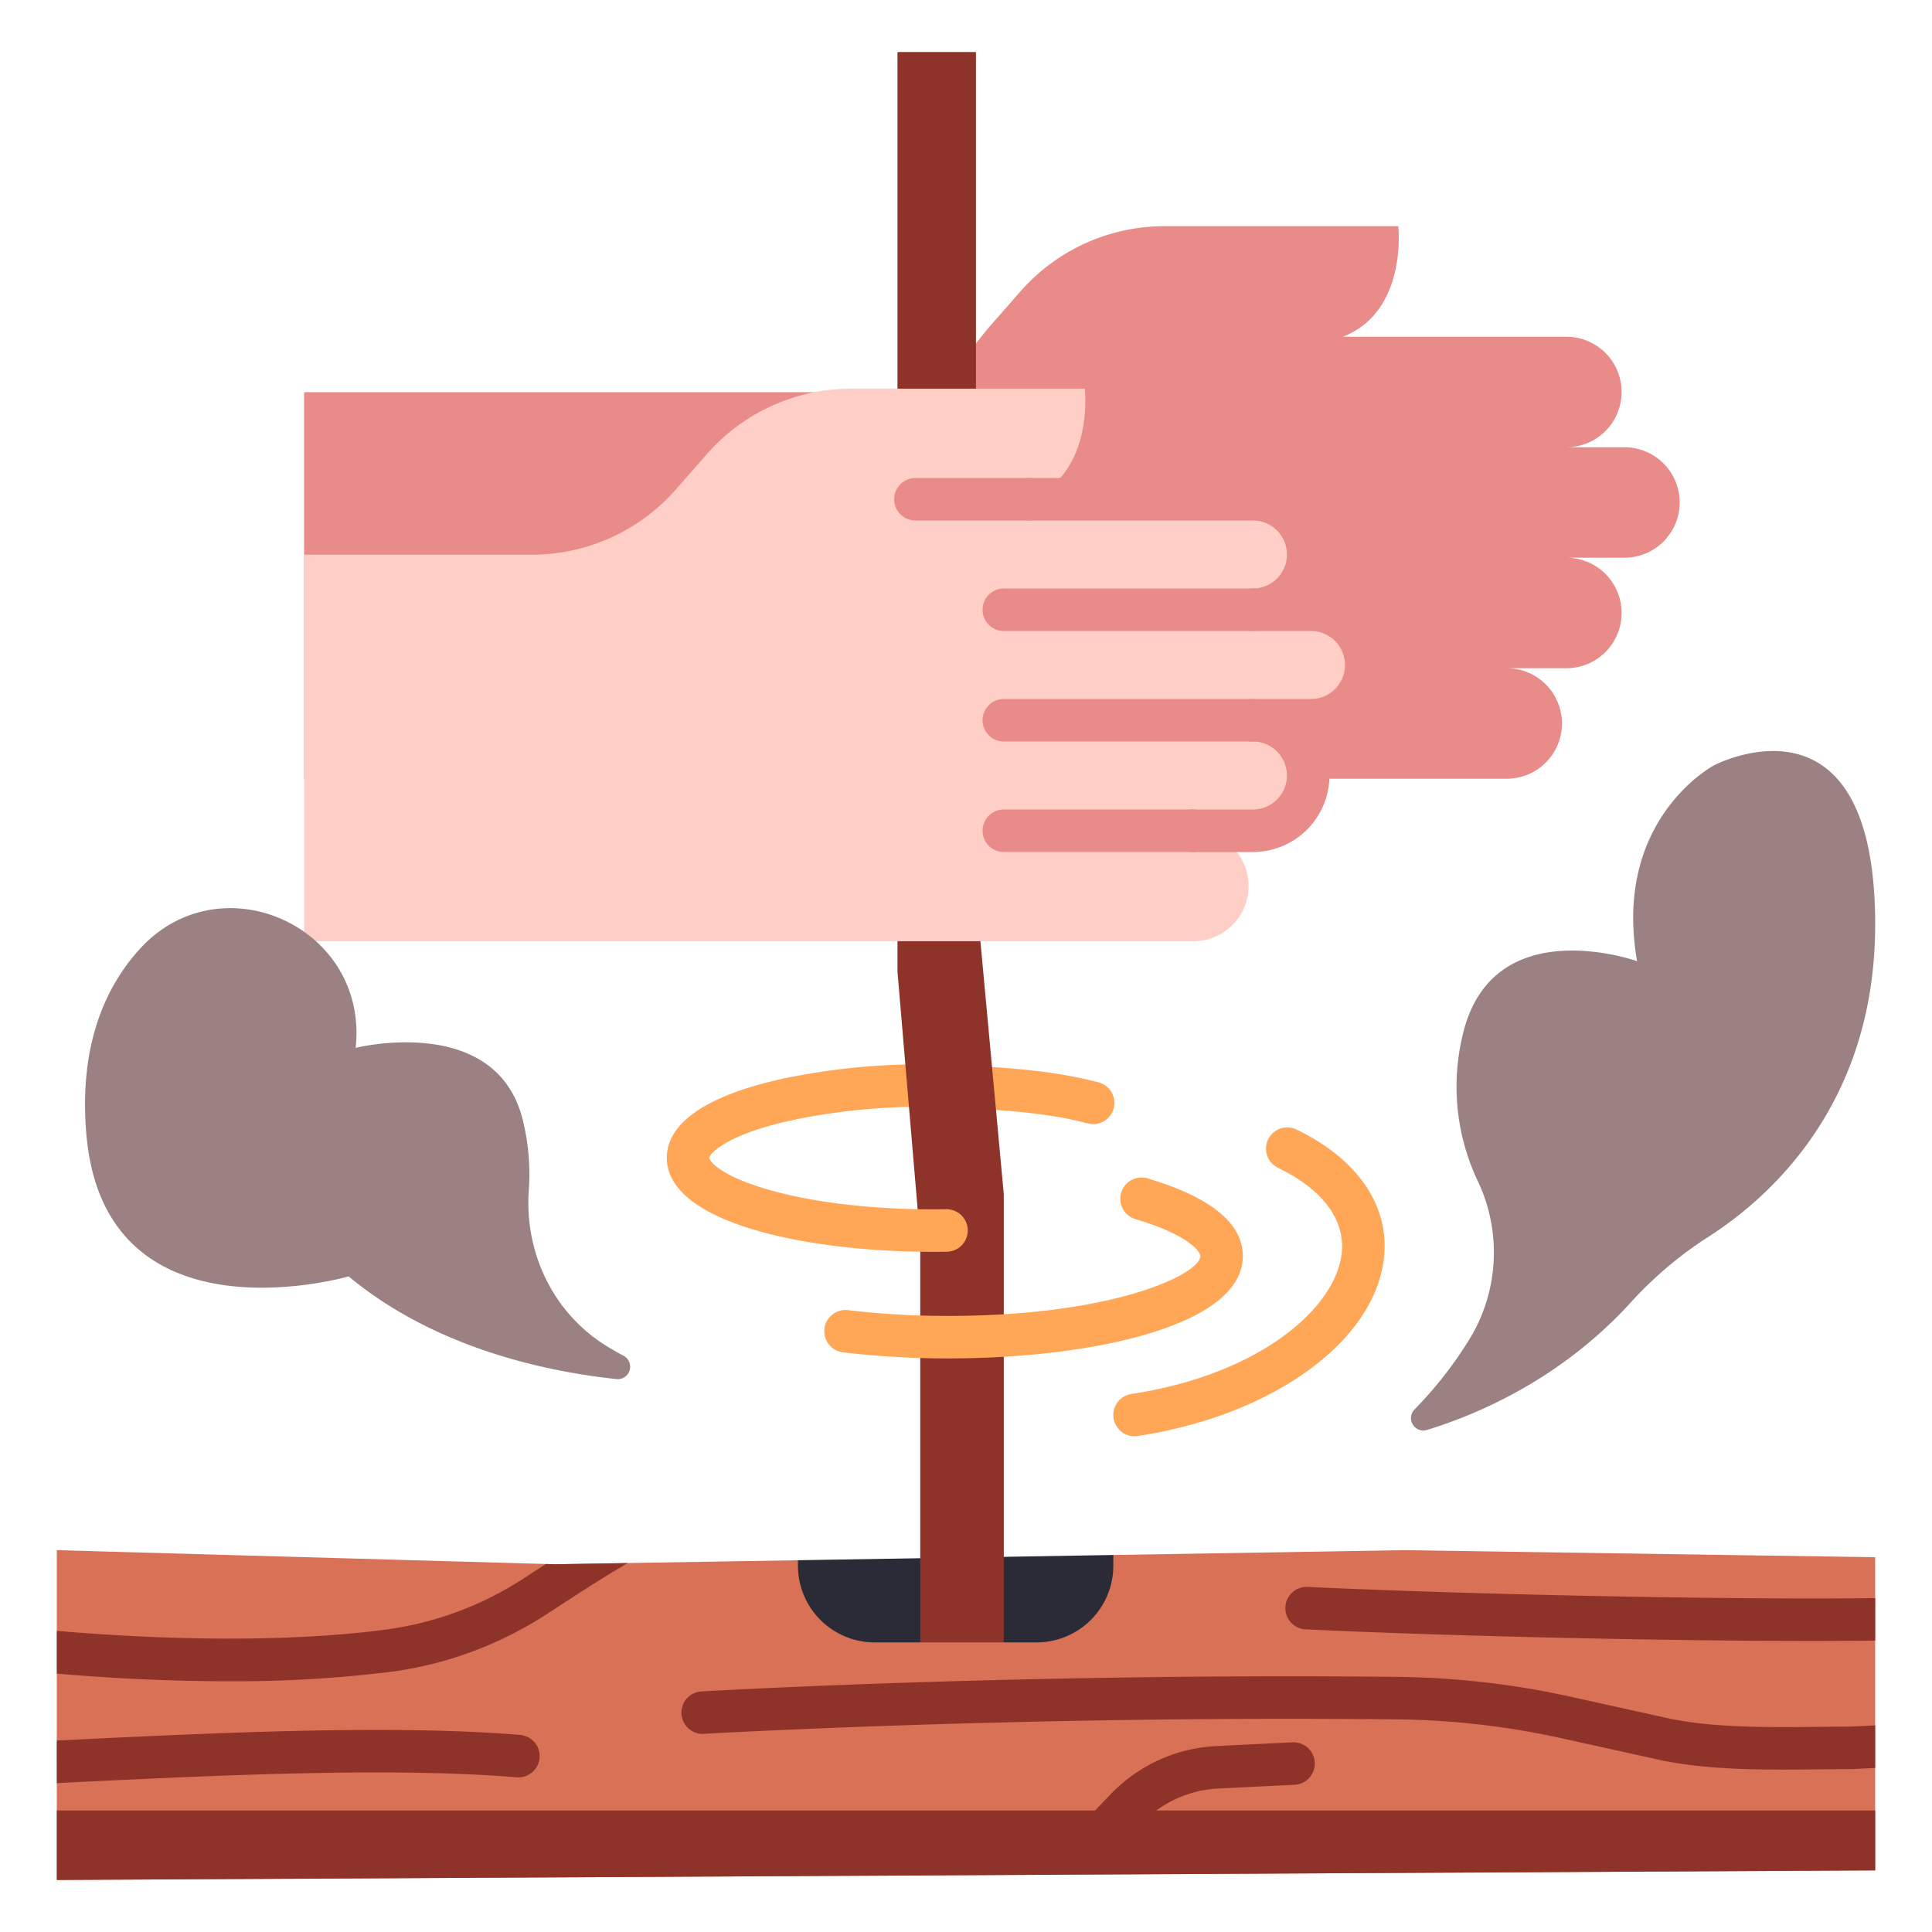 <svg id="FLAT" height="512" viewBox="0 0 500 500" width="512" xmlns="http://www.w3.org/2000/svg"><path d="m282.9 290.922a5.478 5.478 0 0 1 -1.368-.174c-4.953-1.268-16.544-4.236-48.041-4.243a166.556 166.556 0 0 0 -28.158 3.322 5.5 5.5 0 1 1 -2.324-10.751 177.767 177.767 0 0 1 30.171-3.567h.207c29.046 0 42.016 2.319 50.874 4.587a5.5 5.5 0 0 1 -1.361 10.83z" fill="#ffa757"/><path d="m420.4 115.745h-15.03a14.3 14.3 0 0 0 0-28.6h-57.819c16.842-6.589 14.312-28.609 14.312-28.609h-60.5a49.59 49.59 0 0 0 -37.29 16.9l-8.03 9.16c-3.248 3.7-6.992 9.61-11.089 12.16-7.784 4.843-16.844 4.739-26.2 4.739h-140.054v100.04h311.237a14.3 14.3 0 0 0 0-28.6h15.433a14.3 14.3 0 0 0 14.3-14.3 14.3 14.3 0 0 0 -14.3-14.3h15.03a14.3 14.3 0 0 0 14.3-14.3 14.3 14.3 0 0 0 -14.3-14.29z" fill="#e88b89"/><path d="m14.706 401.182 129 3.647 62.8-1.043c28.342 3.819 55.652 3.76 81.616-1.356l75.168-1.248 122 1.823v81.047l-470.584 2.484z" fill="#d87155"/><path d="m226.369 425.055h11.791c7.635-2.213 14.9-2.514 21.622 0h8.483a19.86 19.86 0 0 0 19.86-19.859v-2.766l-81.616 1.356v1.41a19.86 19.86 0 0 0 19.86 19.859z" fill="#2b2b38"/><path d="m232.263 13.464v237.96l5.897 69.453v104.179h21.622v-115.973l-7.207-77.971v-217.648z" fill="#8e3329"/><path d="m339.284 157.8h-15.027a14.3 14.3 0 1 0 0-28.6h-57.818c16.842-6.589 14.312-28.609 14.312-28.609h-60.5a49.592 49.592 0 0 0 -37.29 16.9l-8.031 9.16a49.592 49.592 0 0 1 -37.29 16.9h-58.94v100.049h230.124a14.3 14.3 0 1 0 0-28.6h15.433a14.3 14.3 0 0 0 14.3-14.3 14.3 14.3 0 0 0 -14.3-14.3h15.027a14.3 14.3 0 0 0 14.3-14.3 14.3 14.3 0 0 0 -14.3-14.3z" fill="#ffcec7"/><path d="m92.152 269.971q-.045.6-.1 1.208s36.59-9.148 43.3 18.905a58.068 58.068 0 0 1 1.506 17.832c-1.176 16.056 6.134 31.6 19.742 40.2q2.242 1.417 4.8 2.775a3.208 3.208 0 0 1 -1.865 6.014c-18.548-1.983-47.073-8.106-69.309-26.573 0 0-63.193 18.343-67.881-36.871-1.959-23.057 4.983-38.081 13.734-47.76 20.621-22.816 58.366-6.401 56.073 24.27z" fill="#9b8181"/><path d="m423.682 248.758s-37.35-13.374-45.077 18.823a57.1 57.1 0 0 0 3.929 38.261 43.037 43.037 0 0 1 -2.646 41.4 103.356 103.356 0 0 1 -13.772 17.48 3.206 3.206 0 0 0 3.176 5.352c13.5-4.142 34.955-13.386 52.9-33.171a100.256 100.256 0 0 1 20.088-16.911c16-10.291 43.013-34.51 43.013-80.741 0-63.108-41.649-41.213-41.649-41.213s-26.402 13.862-19.962 50.72z" fill="#9b8181"/><path d="m14.706 468.549v17.987l470.588-2.484v-15.503z" fill="#8e3329"/><path d="m241.479 323.974c-33.19 0-68.912-7.607-68.912-24.31 0-9.164 10.527-16.283 30.444-20.588a5.5 5.5 0 1 1 2.324 10.751c-17.984 3.888-21.768 8.993-21.768 9.837 0 .731 2.6 4.458 14.637 8.028 11.484 3.406 26.852 5.282 43.275 5.282q1.7 0 3.386-.027a5.5 5.5 0 1 1 .177 11q-1.768.027-3.563.027z" fill="#ffa757"/><path d="m245.412 351.557a228.925 228.925 0 0 1 -27.242-1.572 5.5 5.5 0 0 1 1.316-10.921 217.794 217.794 0 0 0 25.926 1.493c43.036 0 65.229-10.851 65.229-15.481 0-1.189-3.082-5.5-16.78-9.562a5.5 5.5 0 1 1 3.128-10.546c16.358 4.852 24.652 11.617 24.652 20.108 0 18.194-39.515 26.481-76.229 26.481z" fill="#ffa757"/><path d="m293.622 371.7a5.5 5.5 0 0 1 -.823-10.938c32.888-5.014 52.227-21.758 54.334-35.706 1.351-8.947-4.47-17.055-16.391-22.83a5.5 5.5 0 1 1 4.8-9.9c16.381 7.936 24.572 20.464 22.472 34.373-3.208 21.242-29.342 39.721-63.552 44.937a5.532 5.532 0 0 1 -.84.064z" fill="#ffa757"/><path d="m266.439 129.206h-29.528" fill="none" stroke="#e88b89" stroke-linecap="round" stroke-linejoin="round" stroke-width="11"/><path d="m324.257 157.803h-64.475" fill="none" stroke="#e88b89" stroke-linecap="round" stroke-linejoin="round" stroke-width="11"/><path d="m324.257 186.4h-64.475" fill="none" stroke="#e88b89" stroke-linecap="round" stroke-linejoin="round" stroke-width="11"/><path d="m308.824 214.998h-49.042" fill="none" stroke="#e88b89" stroke-linecap="round" stroke-linejoin="round" stroke-width="11"/><g fill="#8e3329"><path d="m14.706 433.135c11.044.95 26.964 1.973 44.344 1.973a329.619 329.619 0 0 0 42.347-2.474 97.539 97.539 0 0 0 39.082-14.253c1.486-.94 3.23-2.077 5.174-3.345 4.494-2.931 10.461-6.822 16.8-10.518l-18.747.311-2.43-.068-1.631 1.061c-1.9 1.237-3.6 2.346-5.045 3.263a86.457 86.457 0 0 1 -34.64 12.643c-30.546 4.029-66.076 2-85.253.338z"/><path d="m14.706 461.468c43.026-2.127 87-4.156 119.043-1.5a5.5 5.5 0 0 0 .909-10.962c-32.616-2.7-76.741-.687-119.952 1.447z"/><path d="m485.294 446.523-6.259.321c-2.723 0-5.544.031-8.426.061-12.911.137-27.543.294-39.279-2.3l-24.938-5.511a218.631 218.631 0 0 0 -44.738-5.119c-97.748-1.041-179.25 3.716-180.062 3.764a5.5 5.5 0 1 0 .651 10.98c.808-.048 81.939-4.774 179.294-3.745a207.587 207.587 0 0 1 42.482 4.861l24.937 5.511c10.067 2.225 21.541 2.624 32.486 2.624 3.154 0 6.264-.033 9.284-.065 2.892-.031 5.721-.061 8.449-.061.094 0 .188 0 .282-.008l5.837-.3z"/><path d="m485.294 413.59c-38.245.479-105.691-.951-146.88-2.9a5.5 5.5 0 0 0 -.521 10.988c35.878 1.7 91.64 3 130.956 3 5.9 0 11.412-.03 16.445-.092z"/></g><path d="m308.824 215h15.433a14.3 14.3 0 0 0 14.3-14.3 14.3 14.3 0 0 0 -14.3-14.3h15.027a14.3 14.3 0 0 0 14.3-14.3 14.3 14.3 0 0 0 -14.3-14.3h-15.027a14.3 14.3 0 1 0 0-28.6h-57.818" fill="none" stroke="#e88b89" stroke-linecap="round" stroke-linejoin="round" stroke-width="11"/><path d="m285.164 480.151a5.5 5.5 0 0 1 -3.964-9.313l6.257-6.507a40.6 40.6 0 0 1 27.367-12.452l19.732-.97a5.5 5.5 0 0 1 .54 10.986l-19.732.971a29.639 29.639 0 0 0 -19.979 9.09l-6.257 6.507a5.481 5.481 0 0 1 -3.964 1.688z" fill="#8e3329"/></svg>